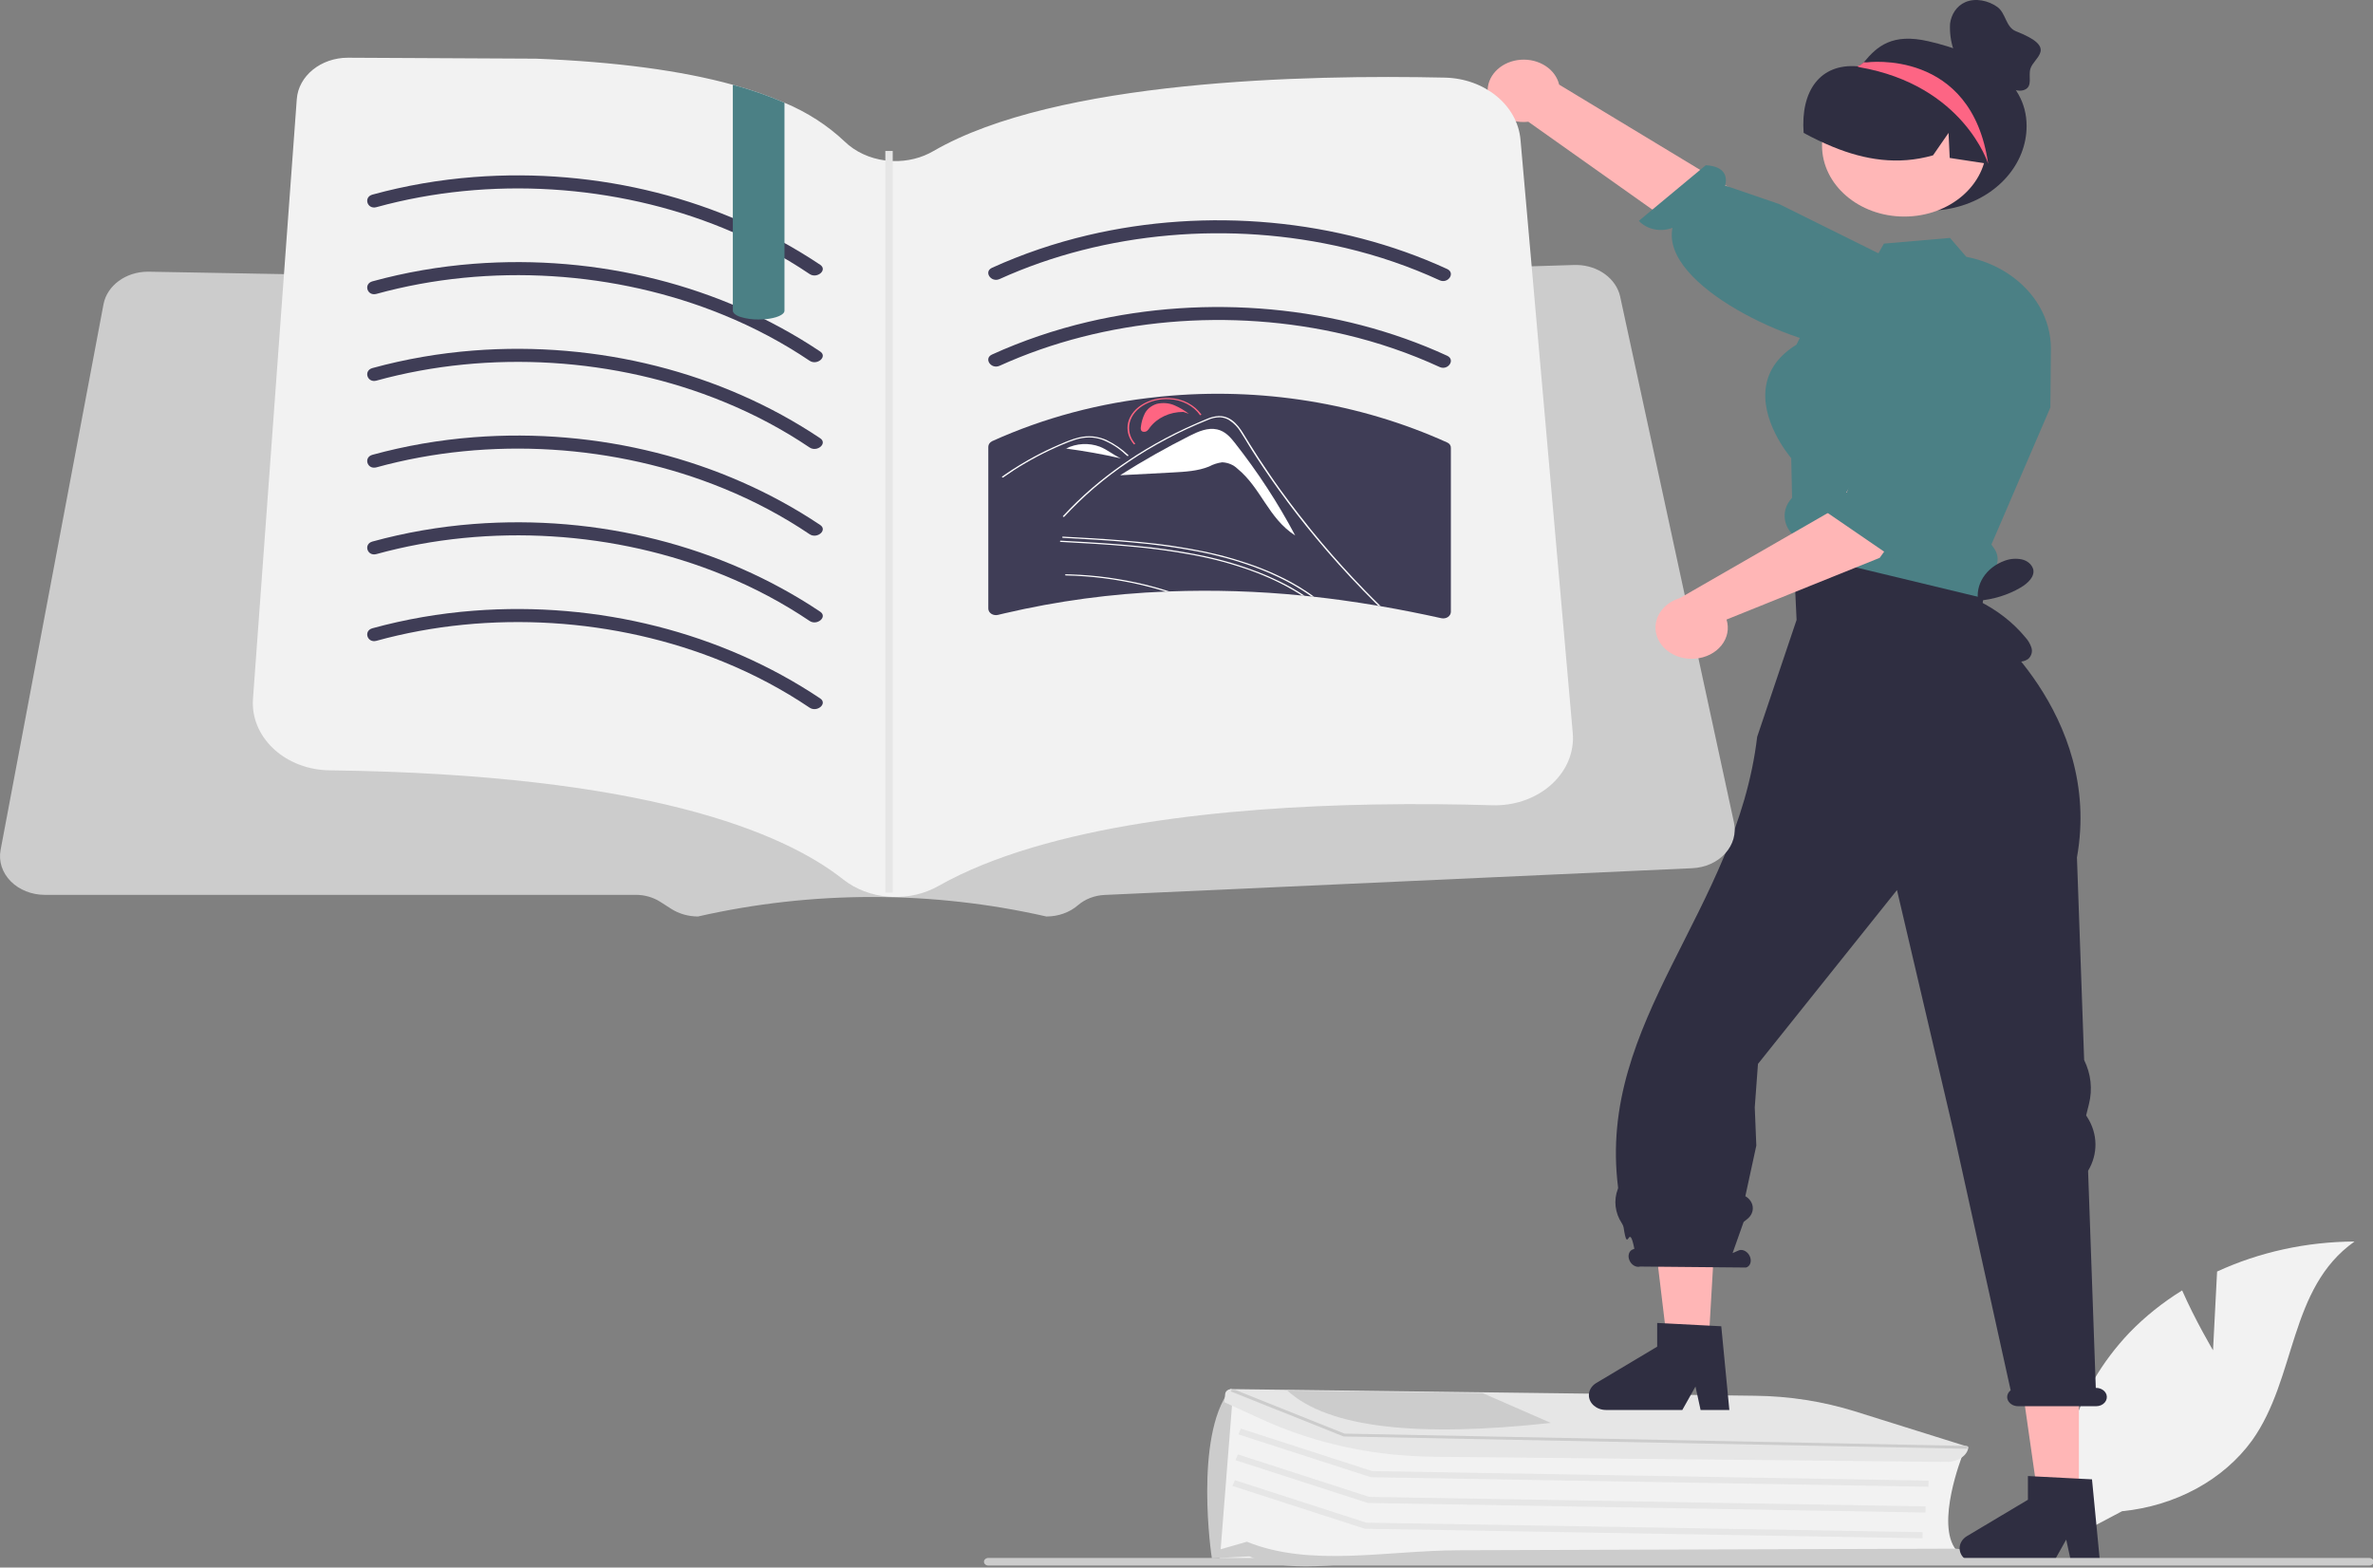 <?xml version="1.0" encoding="UTF-8"?>
<svg xmlns="http://www.w3.org/2000/svg" xmlns:xlink="http://www.w3.org/1999/xlink" width="1099px" height="726px" viewBox="0 0 1099 726" version="1.1">
<rect x="0" y="0" width="1099" height="726" fill="#808080" stroke="none"/>
<g id="surface1">
<path style=" stroke:none;fill-rule:nonzero;fill:rgb(94.902%,94.902%,94.902%);fill-opacity:1;" d="M 1024.914 625.387 L 1026.793 588.918 C 1046.383 579.879 1068.23 575.105 1090.441 575.012 C 1059.871 596.582 1063.691 638.168 1042.969 667.18 C 1029.711 685.418 1007.562 697.469 982.777 699.918 L 957.199 713.438 C 950.094 679.254 960.688 644.098 986.188 617.234 C 993.34 609.848 1001.543 603.27 1010.602 597.652 C 1016.73 611.598 1024.914 625.387 1024.914 625.387 Z M 1024.914 625.387 "/>
<path style=" stroke:none;fill-rule:nonzero;fill:rgb(94.902%,94.902%,94.902%);fill-opacity:1;" d="M 636.996 722.516 C 623.965 721.715 620.566 723.934 600.855 722.516 L 564.715 722.516 L 569.414 647.863 L 626.309 667.543 L 909.051 673.531 L 908.883 673.945 C 908.758 674.266 896.203 705.961 906.016 717.961 L 906.422 718.457 L 905.629 718.465 L 646.258 720.52 C 643.426 720.539 639.805 722.688 636.996 722.516 Z M 636.996 722.516 "/>
<path style=" stroke:none;fill-rule:nonzero;fill:rgb(80%,80%,80%);fill-opacity:1;" d="M 651.66 723.492 C 626.488 721.945 600.426 730.391 578.676 720.855 L 561.289 721.766 L 561.238 721.641 C 561.105 721.293 552.891 665.508 569.496 643.879 L 570.227 642.926 L 570.797 648.051 L 565.324 717.543 L 577.457 714.047 C 606.922 726.02 641.965 718.113 675.691 718 L 905.207 717.27 C 910.016 717.254 914.02 720.09 914.148 723.59 L 914.16 723.934 L 665.523 723.918 C 660.887 723.918 656.266 723.773 651.66 723.492 Z M 651.66 723.492 "/>
<path style=" stroke:none;fill-rule:nonzero;fill:rgb(90.196%,90.196%,90.196%);fill-opacity:1;" d="M 893.109 688.59 L 634.824 684.156 L 634.559 684.07 L 573.535 664.332 L 574.691 661.676 L 635.449 681.332 L 893.176 685.754 Z M 893.109 688.59 "/>
<path style=" stroke:none;fill-rule:nonzero;fill:rgb(90.196%,90.196%,90.196%);fill-opacity:1;" d="M 891.73 700.527 L 633.445 696.094 L 633.184 696.012 L 572.16 676.27 L 573.312 673.613 L 634.074 693.27 L 891.797 697.691 Z M 891.73 700.527 "/>
<path style=" stroke:none;fill-rule:nonzero;fill:rgb(90.196%,90.196%,90.196%);fill-opacity:1;" d="M 890.352 712.465 L 632.066 708.031 L 631.805 707.949 L 570.781 688.207 L 571.934 685.551 L 632.695 705.207 L 890.418 709.629 Z M 890.352 712.465 "/>
<path style=" stroke:none;fill-rule:nonzero;fill:rgb(90.196%,90.196%,90.196%);fill-opacity:1;" d="M 653.445 674.305 C 629.496 672.906 606.148 667.219 584.887 657.605 L 566.984 649.41 L 567.453 645.359 C 567.723 644.125 569.023 643.27 570.473 643.371 L 572.051 643.387 L 812.926 646.445 C 828.691 646.617 844.312 649.062 859.141 653.688 L 911.621 670.133 L 911.594 670.371 C 911.156 674.191 906.695 677.141 901.441 677.086 L 664.176 674.688 C 660.586 674.652 657.008 674.523 653.445 674.305 Z M 653.445 674.305 "/>
<path style=" stroke:none;fill-rule:nonzero;fill:rgb(80%,80%,80%);fill-opacity:1;" d="M 911.117 671.012 L 911.062 671.008 L 622.215 665.297 L 622.012 665.215 L 569.934 644.398 L 570.465 643.703 L 572.047 643.719 L 622.695 663.977 L 908.871 669.633 L 911.164 669.68 Z M 911.117 671.012 "/>
<path style=" stroke:none;fill-rule:nonzero;fill:rgb(80%,80%,80%);fill-opacity:1;" d="M 686.562 645.176 L 682.895 645.133 L 600.113 644.074 L 596.191 644.027 C 615.105 661.41 656.93 665.758 718.23 659.023 Z M 686.562 645.176 "/>
<path style=" stroke:none;fill-rule:nonzero;fill:rgb(100%,71.373%,71.373%);fill-opacity:1;" d="M 919.305 229.445 L 924.355 239.586 L 916.102 275.598 L 831.902 265.492 L 832.574 221.582 L 834.266 211.965 Z M 919.305 229.445 "/>
<path style=" stroke:none;fill-rule:nonzero;fill:rgb(100%,71.373%,71.373%);fill-opacity:1;" d="M 962.805 696.141 L 944.23 696.141 L 935.387 634.297 L 962.805 634.297 Z M 962.805 696.141 "/>
<path style=" stroke:none;fill-rule:nonzero;fill:rgb(18.431%,18.039%,25.49%);fill-opacity:1;" d="M 907.551 717.074 C 907.555 720.855 911.105 723.922 915.488 723.926 L 950.828 723.926 L 956.918 713.07 L 959.285 723.926 L 972.605 723.926 L 968.859 685.152 L 962.805 684.848 L 942.461 683.801 L 939.184 683.625 L 939.184 694.609 L 910.977 711.43 C 908.832 712.711 907.551 714.82 907.551 717.074 Z M 907.551 717.074 "/>
<path style=" stroke:none;fill-rule:nonzero;fill:rgb(100%,71.373%,71.373%);fill-opacity:1;" d="M 791.109 625.242 L 772.531 625.242 L 761.605 534.191 L 796.508 532.391 Z M 791.109 625.242 "/>
<path style=" stroke:none;fill-rule:nonzero;fill:rgb(18.431%,18.039%,25.49%);fill-opacity:1;" d="M 735.852 646.176 C 735.855 649.957 739.406 653.023 743.789 653.027 L 779.129 653.027 L 785.223 642.172 L 787.586 653.027 L 800.906 653.027 L 797.164 614.254 L 791.762 613.98 L 771.062 612.902 L 767.484 612.727 L 767.484 623.711 L 739.281 640.531 C 737.133 641.812 735.852 643.922 735.852 646.176 Z M 735.852 646.176 "/>
<path style=" stroke:none;fill-rule:nonzero;fill:rgb(18.431%,18.039%,25.49%);fill-opacity:1;" d="M 970.691 642.809 L 970.617 642.809 L 967.047 542.25 C 971.742 534.43 971.594 525.102 966.648 517.398 L 966.137 516.602 L 967.461 511.293 C 969.164 504.477 968.383 497.371 965.223 490.953 L 961.891 397.148 C 973.797 330.539 917.055 287.102 917.055 287.102 L 922.27 252.191 L 830.488 253.992 L 832.047 287.102 L 813.801 341.223 C 804.195 421.988 739.555 472.758 749.383 549.992 C 749.402 550.215 749.363 550.438 749.27 550.645 C 747.254 555.934 747.922 561.715 751.113 566.555 C 751.523 567.168 751.805 567.836 751.945 568.531 C 753.969 582.07 754.234 564.941 756.914 578.363 L 756.395 578.59 C 754.516 579.152 753.707 581.398 754.594 583.609 C 755.477 585.824 757.719 587.164 759.598 586.602 L 808.66 587.055 C 810.539 586.496 811.348 584.25 810.461 582.035 C 809.578 579.824 807.336 578.484 805.457 579.043 L 802.406 580.375 L 807.512 565.953 L 809.301 564.512 C 811.039 563.113 811.941 561.102 811.746 559.059 C 811.555 557.012 810.289 555.156 808.312 554.016 L 813.398 530.582 L 812.676 512.855 L 814.164 492.75 L 878.543 412.23 L 904.59 523.453 L 931.195 643.93 C 929.93 644.91 929.352 646.391 929.668 647.832 C 930.172 649.875 932.285 651.32 934.703 651.285 L 970.82 651.285 C 972.355 651.281 973.801 650.664 974.73 649.609 C 975.66 648.555 975.965 647.184 975.559 645.906 C 974.934 644.047 972.938 642.777 970.691 642.809 Z M 970.691 642.809 "/>
<path style=" stroke:none;fill-rule:nonzero;fill:rgb(18.431%,18.039%,25.49%);fill-opacity:1;" d="M 938.574 58.336 C 938.582 76 924.906 91.492 905.172 96.172 C 885.438 100.852 864.516 93.57 854.062 78.383 C 843.613 63.195 846.211 43.848 860.414 31.129 L 860.633 30.941 C 860.996 30.613 861.359 30.281 861.742 29.969 C 861.746 29.969 861.75 29.969 861.754 29.965 C 861.758 29.961 861.758 29.957 861.758 29.953 C 862.281 29.625 862.762 29.25 863.195 28.84 C 869.328 21.441 876.285 15.238 893.133 19.113 C 917.387 24.691 938.574 36.668 938.574 58.336 Z M 938.574 58.336 "/>
<path style=" stroke:none;fill-rule:nonzero;fill:rgb(100%,71.373%,71.373%);fill-opacity:1;" d="M 688.957 41.543 C 688.746 45.793 690.73 49.902 694.367 52.77 C 698.008 55.633 702.93 56.961 707.812 56.391 L 825.004 139.406 L 842.902 112.25 L 722.082 39.188 C 720.391 32.016 712.754 27.066 704.305 27.668 C 695.855 28.27 689.258 34.23 688.957 41.543 Z M 688.957 41.543 "/>
<path style=" stroke:none;fill-rule:nonzero;fill:rgb(29.412%,50.196%,52.157%);fill-opacity:1;" d="M 874.484 163.891 C 874.484 163.891 874.449 160.902 855.82 161.016 C 832.695 161.16 769.008 132.5 774.578 105.512 C 769.137 107.637 762.723 106.309 758.988 102.285 L 789.996 76.52 C 799.723 77.086 799.824 82.707 798.988 85.934 L 823.906 94.48 L 888.805 126.664 L 877.348 158.992 Z M 874.484 163.891 "/>
<path style=" stroke:none;fill-rule:nonzero;fill:rgb(100%,71.765%,71.765%);fill-opacity:1;" d="M 920.039 67.41 C 920.039 85.574 902.98 100.301 881.938 100.301 C 860.891 100.301 843.832 85.574 843.832 67.41 C 843.832 49.246 860.891 34.52 881.938 34.52 C 902.98 34.52 920.039 49.246 920.039 67.41 Z M 920.039 67.41 "/>
<path style=" stroke:none;fill-rule:nonzero;fill:rgb(29.412%,50.196%,52.157%);fill-opacity:1;" d="M 829.566 231.004 C 825.227 236 825.539 242.938 830.312 247.633 C 830.328 248.598 830.496 249.527 832.082 252.988 C 832.289 253.32 832.531 253.641 832.809 253.934 C 832.859 254.008 832.914 254.078 832.977 254.145 C 834.645 256.008 836.961 257.355 839.59 257.988 L 909.34 274.793 L 918.562 277.012 L 920.18 277.398 L 921.074 266.527 C 925.359 263.461 926.414 258.152 923.555 254.031 L 922.27 252.199 L 929.758 234.816 L 930.484 233.094 L 949.578 188.727 L 949.598 185.77 L 949.637 182.715 L 949.82 161.391 C 949.84 147.766 942.461 134.922 929.887 126.688 C 924.238 122.961 917.727 120.332 910.793 118.969 L 910.645 118.953 L 903.098 110.191 L 872.488 112.828 L 869.957 117.312 L 866.883 122.719 L 844.695 134.117 L 837.109 149.332 L 831.988 159.621 C 824.051 164.543 819.32 170.863 817.961 178.387 C 815.055 194.371 828.02 210.371 829.566 212.207 L 829.957 230.555 Z M 829.566 231.004 "/>
<path style=" stroke:none;fill-rule:nonzero;fill:rgb(18.431%,18.039%,25.49%);fill-opacity:1;" d="M 921.816 76.035 C 921.469 75.984 921.125 75.922 920.777 75.875 C 914.836 74.965 908.891 74.07 902.965 73.145 L 902.422 61.551 L 895.242 71.938 C 878.863 76.629 863.539 73.977 849.125 68.125 C 844.371 66.176 839.758 63.98 835.312 61.551 C 833.848 41.945 843.031 29.391 860.125 30.707 C 860.746 30.754 861.195 30.203 861.742 29.969 C 861.746 29.969 861.75 29.969 861.754 29.965 C 861.758 29.961 861.758 29.957 861.758 29.953 C 862.688 29.578 863.633 29.215 864.578 28.887 C 879.68 23.793 896.832 26.664 908.637 36.262 C 920.27 45.848 925.504 61.676 921.816 76.035 Z M 921.816 76.035 "/>
<path style=" stroke:none;fill-rule:nonzero;fill:rgb(99.216%,39.608%,51.765%);fill-opacity:1;" d="M 920.777 75.875 C 920.777 75.875 909.492 39.508 861.105 31.113 C 861.051 31.098 860.867 31.035 860.633 30.941 C 860.488 30.863 860.305 30.785 860.125 30.707 C 860.668 30.441 861.195 30.203 861.742 29.969 C 861.746 29.969 861.75 29.969 861.754 29.965 C 861.758 29.961 861.758 29.957 861.758 29.953 C 862.23 29.578 862.703 29.199 863.195 28.84 L 864.578 28.887 C 864.578 28.887 913.125 22.25 920.777 75.875 Z M 920.777 75.875 "/>
<path style=" stroke:none;fill-rule:nonzero;fill:rgb(18.431%,18.039%,25.49%);fill-opacity:1;" d="M 939.395 305.129 C 937.566 306.477 935.02 306.832 932.797 306.051 C 930.621 305.258 928.695 304.039 927.156 302.492 C 920.891 296.816 916.41 289.852 914.148 282.258 L 916.242 279.047 C 914.551 270.891 919.668 262.82 928.539 259.656 C 930.988 258.758 933.703 258.555 936.293 259.074 C 938.914 259.637 940.965 261.391 941.641 263.645 C 942.445 267.078 939.133 270.18 935.777 272.148 C 929.93 275.574 923.172 277.66 916.137 278.215 C 924.742 282.402 932.184 288.164 937.934 295.102 C 939.262 296.547 940.242 298.207 940.816 299.988 C 941.379 301.801 940.844 303.734 939.395 305.129 Z M 939.395 305.129 "/>
<path style=" stroke:none;fill-rule:nonzero;fill:rgb(80%,80%,80%);fill-opacity:1;" d="M 457.746 725.09 L 1097.238 725.09 C 1098.371 725.09 1099.289 724.301 1099.289 723.324 C 1099.289 722.348 1098.371 721.555 1097.238 721.555 L 457.746 721.555 C 456.617 721.555 455.699 722.348 455.699 723.324 C 455.699 724.301 456.617 725.09 457.746 725.09 Z M 457.746 725.09 "/>
<path style=" stroke:none;fill-rule:nonzero;fill:rgb(100%,100%,100%);fill-opacity:1;" d="M 627.582 270.504 L 627.582 271.43 C 625.281 269.098 622.93 266.789 620.602 264.48 C 619.625 263.516 618.648 262.551 617.672 261.586 C 613.527 257.531 609.363 253.488 605.176 249.457 C 600.965 245.441 596.754 241.422 592.496 237.426 C 591.469 236.461 590.445 235.5 589.398 234.535 C 588.562 233.723 587.652 232.973 586.676 232.285 C 585.695 231.578 584.566 231.039 583.352 230.699 C 581.953 230.363 580.477 230.348 579.07 230.656 C 577.465 230.98 575.926 231.48 574.367 231.902 C 572.762 232.363 571.18 232.809 569.574 233.25 C 566.363 234.152 563.176 235.055 559.965 235.961 C 559.805 236.016 559.617 235.949 559.551 235.809 L 559.547 235.801 C 559.508 235.723 559.516 235.637 559.559 235.562 C 559.605 235.488 559.684 235.434 559.781 235.418 C 560.57 235.195 561.387 234.977 562.199 234.754 C 565.434 233.832 568.645 232.926 571.879 232.023 C 573.484 231.562 575.09 231.121 576.695 230.68 C 578.184 230.191 579.758 229.918 581.348 229.875 C 583.949 230.035 586.387 231.023 588.191 232.645 C 589.191 233.449 590.098 234.293 591.004 235.156 C 592.074 236.16 593.145 237.164 594.215 238.168 C 598.52 242.227 602.793 246.297 607.035 250.379 C 611.297 254.477 615.516 258.582 619.695 262.691 C 619.996 262.992 620.301 263.293 620.602 263.598 C 622.953 265.887 625.258 268.195 627.582 270.504 Z M 627.582 270.504 "/>
<path style=" stroke:none;fill-rule:nonzero;fill:rgb(100%,100%,100%);fill-opacity:1;" d="M 586.316 235.984 C 585.438 235.008 584.266 234.258 582.93 233.812 L 581.605 233.852 C 591.988 247.801 605.594 259.75 621.57 268.957 C 609.82 257.965 598.066 246.977 586.316 235.984 Z M 586.316 235.984 "/>
<path style=" stroke:none;fill-rule:nonzero;fill:rgb(80%,80%,80%);fill-opacity:1;" d="M 803.043 380.945 L 750.332 137.324 C 748.477 129.051 740.234 122.992 730.477 122.723 C 730.051 122.715 729.625 122.715 729.199 122.723 L 693.289 123.832 L 689.426 123.957 L 671.504 124.512 L 667.641 124.625 L 656.113 124.984 L 423.668 132.188 C 423.316 132.207 422.957 132.207 422.605 132.195 L 370.52 131.258 L 351.242 130.914 L 350.629 130.906 L 336.402 130.645 L 212.43 128.418 L 179.562 127.824 L 163.355 127.535 L 159.473 127.465 L 140.992 127.137 L 137.117 127.062 L 118.211 126.727 L 114.336 126.652 L 93.566 126.277 L 90.305 126.219 L 71.777 125.887 L 68.852 125.836 L 68.426 125.836 C 58.27 125.871 49.621 132.219 47.945 140.863 L 0.273 393.664 C -0.707 398.848 1 404.141 4.941 408.145 C 8.883 412.145 14.66 414.449 20.742 414.449 L 294.523 414.449 C 298.555 414.457 302.477 415.574 305.723 417.637 L 310.91 420.957 C 314.488 423.23 318.812 424.461 323.254 424.473 C 376.133 412.426 431.723 412.426 484.602 424.473 C 490.109 424.484 495.391 422.594 499.273 419.223 C 502.559 416.387 506.945 414.703 511.586 414.492 L 783.738 402.113 C 789.711 401.844 795.258 399.363 798.953 395.309 C 802.652 391.254 804.145 386.016 803.043 380.945 Z M 803.043 380.945 "/>
<path style=" stroke:none;fill-rule:nonzero;fill:rgb(94.902%,94.902%,94.902%);fill-opacity:1;" d="M 728.461 342.953 C 727.734 360.145 711.008 373.574 691.09 372.957 C 675.285 372.477 656.43 372.234 635.961 372.605 C 569.117 373.836 485.137 381.777 434.625 410.336 C 428.273 413.934 420.773 415.711 413.188 415.41 C 412.629 415.383 412.086 415.355 411.527 415.312 C 403.66 414.691 396.25 411.855 390.434 407.246 C 362.605 385.266 298.785 358.652 152.695 356.777 C 152.086 356.777 151.496 356.75 150.906 356.723 C 131.004 355.641 115.891 340.832 117.164 323.656 L 131.52 126.969 L 133.672 97.488 L 137.449 45.918 C 138.242 35.141 148.594 26.742 161.105 26.734 L 161.254 26.734 L 248.285 27.172 C 284.953 28.605 315.32 32.637 339.395 39.266 C 347.617 41.469 355.617 44.246 363.312 47.578 C 373.824 51.977 383.27 58.062 391.141 65.516 C 396.043 70.273 402.73 73.391 410.031 74.32 C 411.164 74.465 412.305 74.555 413.449 74.59 C 420.18 74.828 426.824 73.188 432.391 69.91 C 489.246 37.027 605.109 34.531 669.094 35.949 C 687.633 36.324 702.816 48.785 704.184 64.75 L 706.777 94.086 L 709.355 123.34 L 724.242 292.402 L 728.379 339.438 C 728.48 340.605 728.508 341.781 728.461 342.953 Z M 728.461 342.953 "/>
<path style=" stroke:none;fill-rule:nonzero;fill:rgb(24.706%,23.922%,33.725%);fill-opacity:1;" d="M 174.348 95.945 C 226.797 81.5 285.309 85.324 334.996 105.672 C 349.172 111.449 362.562 118.566 374.918 126.895 C 378.414 129.262 383.387 125.027 379.852 122.637 C 334.215 92.082 276.875 77.566 219.348 82.008 C 203.434 83.238 187.723 85.961 172.492 90.133 C 168.227 91.309 170.051 97.125 174.348 95.945 Z M 174.348 95.945 "/>
<path style=" stroke:none;fill-rule:nonzero;fill:rgb(24.706%,23.922%,33.725%);fill-opacity:1;" d="M 462.953 129.234 C 511.715 107.109 570.109 102.285 623.125 114.844 C 638.242 118.414 652.848 123.43 666.68 129.789 C 670.641 131.617 674.172 126.414 670.203 124.586 C 619.672 101.312 559.016 95.957 503.832 108.93 C 488.441 112.555 473.551 117.621 459.43 124.031 C 455.449 125.836 458.977 131.039 462.953 129.234 Z M 462.953 129.234 "/>
<path style=" stroke:none;fill-rule:nonzero;fill:rgb(24.706%,23.922%,33.725%);fill-opacity:1;" d="M 462.953 169.402 C 511.715 147.277 570.109 142.453 623.125 155.012 C 638.242 158.582 652.848 163.598 666.68 169.961 C 670.641 171.785 674.172 166.586 670.203 164.758 C 619.672 141.484 559.016 136.125 503.832 149.098 C 488.441 152.723 473.551 157.789 459.43 164.199 C 455.449 166.004 458.977 171.207 462.953 169.402 Z M 462.953 169.402 "/>
<path style=" stroke:none;fill-rule:nonzero;fill:rgb(24.706%,23.922%,33.725%);fill-opacity:1;" d="M 671.91 207.414 C 671.984 206.355 671.305 205.367 670.191 204.918 C 629.711 186.621 583.812 179.199 538.406 183.609 C 538.121 183.629 537.859 183.668 537.551 183.688 L 537.539 183.688 C 537.262 183.711 536.98 183.746 536.707 183.797 C 509.699 186.48 483.5 193.449 459.43 204.355 C 458.363 204.906 457.707 205.898 457.711 206.973 L 457.711 281.906 C 457.727 282.84 458.242 283.715 459.105 284.281 C 459.969 284.844 461.082 285.035 462.129 284.797 C 463.199 284.531 464.27 284.277 465.363 284.031 C 489.699 278.344 514.68 274.973 539.863 273.973 C 540.398 273.953 540.934 273.934 541.492 273.914 C 562.004 273.152 582.551 273.789 602.949 275.82 C 603.375 275.84 603.801 275.879 604.223 275.938 C 605.27 276.035 606.344 276.145 607.391 276.262 C 607.812 276.301 608.211 276.34 608.598 276.398 C 612.676 276.844 616.719 277.344 620.773 277.887 C 626.629 278.691 632.484 279.59 638.34 280.578 C 638.703 280.637 639.082 280.715 639.457 280.777 C 648.855 282.387 658.207 284.258 667.512 286.32 C 668.562 286.555 669.68 286.359 670.543 285.793 C 671.402 285.223 671.918 284.348 671.934 283.41 L 671.934 207.531 C 671.938 207.492 671.93 207.453 671.91 207.414 Z M 671.91 207.414 "/>
<path style=" stroke:none;fill-rule:nonzero;fill:rgb(100%,39.608%,50.98%);fill-opacity:1;" d="M 543.879 187.695 C 541.32 186.617 538.391 186.395 535.652 187.074 C 533.211 187.863 531.238 189.465 530.176 191.52 C 529.227 193.473 528.617 195.531 528.371 197.637 C 528.227 198.465 528.219 199.512 529.184 199.898 C 529.895 200.121 530.691 199.984 531.254 199.543 C 531.75 199.117 532.16 198.625 532.465 198.082 C 535.871 193.512 541.738 190.758 548.031 190.777 L 550.605 191.664 C 548.578 190.09 546.316 188.754 543.879 187.695 Z M 543.879 187.695 "/>
<path style=" stroke:none;fill-rule:nonzero;fill:rgb(100%,100%,100%);fill-opacity:1;" d="M 571.77 204.969 C 569.77 202.426 567.398 199.715 563.688 198.883 C 559.391 197.922 554.977 199.832 551.23 201.715 C 540.094 207.312 529.309 213.418 518.922 220.004 L 518.934 220.102 L 543.043 218.824 C 548.848 218.516 554.855 218.168 559.984 216.059 C 561.828 215.059 563.887 214.398 566.035 214.113 C 568.73 214.238 571.254 215.289 573.047 217.027 C 584.156 226.117 587.371 240.02 599.836 248.004 C 591.902 233 582.516 218.605 571.77 204.969 Z M 571.77 204.969 "/>
<path style=" stroke:none;fill-rule:nonzero;fill:rgb(100%,100%,100%);fill-opacity:1;" d="M 541.496 273.91 C 540.938 273.93 540.402 273.953 539.867 273.973 C 535.98 272.766 532.004 271.703 527.977 270.777 C 525.371 270.176 522.719 269.633 520.066 269.172 C 517.066 268.609 514.039 268.168 511.016 267.785 C 505.258 267.062 499.453 266.641 493.633 266.52 C 493.512 266.531 493.395 266.484 493.332 266.395 C 493.27 266.305 493.27 266.191 493.332 266.105 C 493.395 266.016 493.512 265.965 493.633 265.977 C 494.379 265.977 495.121 266 495.844 266.039 C 501.676 266.223 507.488 266.715 513.25 267.504 C 516.25 267.926 519.254 268.43 522.23 268.992 C 524.93 269.512 527.629 270.094 530.281 270.738 C 534.074 271.66 537.812 272.719 541.496 273.91 Z M 541.496 273.91 "/>
<path style=" stroke:none;fill-rule:nonzero;fill:rgb(100%,100%,100%);fill-opacity:1;" d="M 608.602 276.402 C 608.207 276.34 607.809 276.301 607.391 276.262 C 605.785 275.117 604.156 274.031 602.457 272.969 C 600.34 271.641 598.152 270.398 595.922 269.23 C 590.973 266.641 585.809 264.371 580.469 262.441 C 572.031 259.41 563.293 257.031 554.363 255.332 C 544.18 253.406 533.867 252.012 523.488 251.156 C 513.109 250.23 502.684 249.668 492.262 249.105 C 491.82 249.086 491.797 248.523 492.262 248.543 C 493.562 248.625 494.867 248.684 496.191 248.766 C 506.734 249.328 517.273 249.973 527.746 250.996 C 538.125 251.957 548.426 253.5 558.574 255.613 C 567.238 257.457 575.695 259.965 583.844 263.105 C 588.531 264.922 593.07 267.012 597.434 269.352 C 600.203 270.859 602.879 272.465 605.438 274.172 C 606.508 274.895 607.578 275.617 608.602 276.402 Z M 608.602 276.402 "/>
<path style=" stroke:none;fill-rule:nonzero;fill:rgb(100%,100%,100%);fill-opacity:1;" d="M 604.227 275.941 C 603.805 275.879 603.375 275.84 602.949 275.82 C 602.457 275.477 601.945 275.156 601.434 274.836 C 597.852 272.621 594.113 270.602 590.242 268.789 C 586.727 267.141 583.113 265.645 579.422 264.312 C 570.984 261.27 562.25 258.887 553.316 257.203 C 543.129 255.273 532.82 253.879 522.441 253.023 C 512.062 252.102 501.637 251.539 491.215 250.977 C 490.773 250.934 490.773 250.391 491.215 250.414 C 492.539 250.492 493.844 250.555 495.145 250.633 C 505.688 251.195 516.227 251.84 526.699 252.863 C 537.078 253.824 547.379 255.367 557.527 257.48 C 566.195 259.32 574.652 261.828 582.797 264.973 C 585.867 266.18 588.871 267.484 591.801 268.91 C 596.148 270.969 600.305 273.32 604.227 275.941 Z M 604.227 275.941 "/>
<path style=" stroke:none;fill-rule:nonzero;fill:rgb(100%,100%,100%);fill-opacity:1;" d="M 639.453 280.781 C 639.082 280.719 638.711 280.641 638.34 280.578 C 637.918 280.199 637.523 279.797 637.129 279.395 C 635.129 277.406 633.148 275.398 631.195 273.367 C 623.492 265.457 616.188 257.301 609.301 248.988 C 603.391 241.875 597.781 234.625 592.477 227.234 C 589.941 223.742 587.496 220.207 585.102 216.629 C 583.238 213.859 581.426 211.082 579.656 208.297 C 579.145 207.492 578.656 206.688 578.168 205.887 C 577.027 203.996 575.887 202.09 574.676 200.223 C 573.363 197.934 571.43 195.949 569.047 194.438 C 567.855 193.75 566.473 193.34 565.043 193.254 C 563.027 193.258 561.043 193.699 559.273 194.539 C 546.254 199.77 533.977 206.273 522.672 213.918 C 511.633 221.332 501.652 229.844 492.938 239.285 C 492.656 239.566 492.051 239.305 492.309 239.004 C 493.355 237.879 494.426 236.754 495.496 235.652 C 503.871 227.098 513.305 219.359 523.625 212.574 C 523.648 212.555 523.695 212.535 523.719 212.516 C 524.625 211.891 525.535 211.289 526.465 210.707 C 532.227 207.043 538.227 203.664 544.43 200.582 C 547.594 198.996 550.828 197.492 554.129 196.066 C 554.945 195.703 555.781 195.34 556.621 195 C 557.457 194.641 558.297 194.297 559.133 193.957 C 560.793 193.227 562.605 192.797 564.461 192.691 C 570.93 192.609 574.258 198.234 576.562 202.031 C 577.281 203.215 578.027 204.398 578.75 205.586 C 581.539 210.062 584.449 214.523 587.473 218.922 C 589.312 221.652 591.219 224.363 593.152 227.055 C 595.922 230.891 598.758 234.688 601.715 238.461 C 601.715 238.473 601.723 238.484 601.738 238.484 C 605.156 242.941 608.719 247.32 612.395 251.68 C 618.699 259.129 625.309 266.414 632.219 273.531 C 634.594 275.98 637.004 278.398 639.453 280.781 Z M 639.453 280.781 "/>
<path style=" stroke:none;fill-rule:nonzero;fill:rgb(100%,39.608%,50.98%);fill-opacity:1;" d="M 556.441 192.078 L 555.797 192.32 C 552.805 187.957 547.48 185.176 541.609 184.906 C 532.086 184.324 523.715 189.805 522.957 197.121 C 522.648 200.137 523.656 203.141 525.789 205.543 L 525.191 205.848 C 522.973 203.344 521.918 200.215 522.242 197.078 C 523.031 189.457 531.746 183.75 541.668 184.359 C 547.777 184.637 553.324 187.535 556.441 192.078 Z M 556.441 192.078 "/>
<path style=" stroke:none;fill-rule:nonzero;fill:rgb(100%,100%,100%);fill-opacity:1;" d="M 509.371 206.887 C 504.297 204.98 498.473 205.301 493.723 207.746 C 502.273 208.879 510.75 210.398 519.113 212.297 C 515.648 210.738 512.941 208.297 509.371 206.887 Z M 509.371 206.887 "/>
<path style=" stroke:none;fill-rule:nonzero;fill:rgb(100%,100%,100%);fill-opacity:1;" d="M 493.676 207.738 L 492.734 208.328 C 493.051 208.121 493.383 207.93 493.723 207.746 Z M 493.676 207.738 "/>
<path style=" stroke:none;fill-rule:nonzero;fill:rgb(100%,100%,100%);fill-opacity:1;" d="M 522.027 211.148 C 521.652 210.828 521.281 210.508 520.902 210.184 C 518.004 207.465 514.516 205.262 510.637 203.699 C 508.66 202.984 506.543 202.605 504.398 202.59 C 502.184 202.633 499.992 203 497.918 203.676 C 496.945 203.977 495.988 204.316 495.051 204.676 C 493.977 205.09 492.922 205.535 491.875 205.98 C 489.902 206.816 487.961 207.691 486.039 208.602 C 482.223 210.414 478.523 212.367 474.945 214.457 C 473.09 215.539 471.273 216.66 469.496 217.812 C 467.844 218.887 466.223 219.988 464.633 221.117 C 464.293 221.359 463.789 220.969 464.125 220.73 C 464.547 220.43 464.969 220.133 465.391 219.84 C 466.586 219.008 467.801 218.195 469.035 217.395 C 471.285 215.938 473.59 214.535 475.957 213.188 C 479.637 211.094 483.441 209.145 487.375 207.336 C 489.34 206.43 491.332 205.566 493.352 204.738 C 493.961 204.488 494.578 204.242 495.203 204.012 C 496.625 203.461 498.098 203 499.602 202.637 C 501.758 202.102 504.012 201.934 506.242 202.133 C 508.379 202.371 510.453 202.922 512.371 203.762 C 516.176 205.605 519.609 207.965 522.535 210.758 C 522.84 211.023 522.336 211.414 522.027 211.148 Z M 522.027 211.148 "/>
<path style=" stroke:none;fill-rule:nonzero;fill:rgb(24.706%,23.922%,33.725%);fill-opacity:1;" d="M 174.348 136.113 C 226.797 121.668 285.309 125.492 334.996 145.84 C 349.172 151.617 362.562 158.734 374.918 167.062 C 378.414 169.434 383.387 165.195 379.852 162.805 C 334.215 132.25 276.875 117.734 219.348 122.176 C 203.434 123.406 187.723 126.129 172.492 130.301 C 168.227 131.477 170.051 137.297 174.348 136.113 Z M 174.348 136.113 "/>
<path style=" stroke:none;fill-rule:nonzero;fill:rgb(24.706%,23.922%,33.725%);fill-opacity:1;" d="M 174.348 176.281 C 226.797 161.836 285.309 165.66 334.996 186.008 C 349.172 191.785 362.562 198.902 374.918 207.234 C 378.414 209.602 383.387 205.367 379.852 202.973 C 334.215 172.418 276.875 157.902 219.348 162.344 C 203.434 163.574 187.723 166.297 172.492 170.469 C 168.227 171.645 170.051 177.465 174.348 176.281 Z M 174.348 176.281 "/>
<path style=" stroke:none;fill-rule:nonzero;fill:rgb(24.706%,23.922%,33.725%);fill-opacity:1;" d="M 174.348 216.449 C 226.797 202.004 285.309 205.828 334.996 226.176 C 349.172 231.953 362.562 239.07 374.918 247.402 C 378.414 249.77 383.387 245.535 379.852 243.141 C 334.215 212.586 276.875 198.074 219.348 202.512 C 203.434 203.742 187.723 206.469 172.492 210.641 C 168.227 211.812 170.051 217.633 174.348 216.449 Z M 174.348 216.449 "/>
<path style=" stroke:none;fill-rule:nonzero;fill:rgb(24.706%,23.922%,33.725%);fill-opacity:1;" d="M 174.348 256.617 C 226.797 242.176 285.309 245.996 334.996 266.348 C 349.172 272.121 362.562 279.238 374.918 287.57 C 378.414 289.938 383.387 285.703 379.852 283.309 C 334.215 252.754 276.875 238.242 219.348 242.684 C 203.434 243.91 187.723 246.637 172.492 250.809 C 168.227 251.98 170.051 257.801 174.348 256.617 Z M 174.348 256.617 "/>
<path style=" stroke:none;fill-rule:nonzero;fill:rgb(24.706%,23.922%,33.725%);fill-opacity:1;" d="M 174.348 296.785 C 226.797 282.344 285.309 286.168 334.996 306.516 C 349.172 312.289 362.562 319.41 374.918 327.738 C 378.414 330.105 383.387 325.871 379.852 323.477 C 334.215 292.926 276.875 278.41 219.348 282.852 C 203.434 284.078 187.723 286.805 172.492 290.977 C 168.227 292.148 170.051 297.969 174.348 296.785 Z M 174.348 296.785 "/>
<path style=" stroke:none;fill-rule:nonzero;fill:rgb(29.412%,50.196%,52.157%);fill-opacity:1;" d="M 363.312 47.578 L 363.312 143.898 C 363.312 145.812 359.434 147.414 354.211 147.855 C 354.168 147.852 354.121 147.859 354.078 147.871 C 353.211 147.926 352.289 147.969 351.352 147.969 C 348.473 148.016 345.605 147.609 342.895 146.777 C 342.645 146.691 342.398 146.594 342.152 146.508 C 341.922 146.395 341.676 146.297 341.445 146.184 C 340.148 145.516 339.395 144.734 339.395 143.898 L 339.395 39.266 C 347.617 41.469 355.617 44.246 363.312 47.578 Z M 363.312 47.578 "/>
<path style=" stroke:none;fill-rule:nonzero;fill:rgb(90.196%,90.196%,90.196%);fill-opacity:1;" d="M 410.027 69.918 L 413.445 69.918 L 413.445 413.398 L 410.027 413.398 Z M 410.027 69.918 "/>
<path style=" stroke:none;fill-rule:nonzero;fill:rgb(100%,71.373%,71.373%);fill-opacity:1;" d="M 785.07 305.055 C 789.977 304.668 794.434 302.426 797.238 298.93 C 800.043 295.434 800.91 291.047 799.605 286.945 L 870.539 258.367 L 913.238 198.742 L 879.676 187.043 L 850.867 235.09 L 777.953 277.031 C 769.941 279.43 765.277 286.621 767.094 293.77 C 768.906 300.922 776.633 305.77 785.07 305.055 Z M 785.07 305.055 "/>
<path style=" stroke:none;fill-rule:nonzero;fill:rgb(29.412%,50.196%,52.157%);fill-opacity:1;" d="M 939.582 141.621 C 939.582 141.621 947.941 143.977 938.766 157.973 C 931.422 169.18 895.641 233.719 881.035 246.391 C 884.195 250.762 883.527 256.426 879.406 260.156 L 845.691 237.062 C 845.047 228.664 851.484 227.832 855.301 228.113 L 863.059 204.387 L 890.109 145.855 L 933.574 139.828 Z M 939.582 141.621 "/>
<path style=" stroke:none;fill-rule:nonzero;fill:rgb(18.431%,18.039%,25.49%);fill-opacity:1;" d="M 940.309 31.914 C 941.902 26.352 953.469 22.246 933.66 14.48 C 928.852 12.594 929.051 6.102 924.984 3.195 C 920.918 0.289 914.961 -1.059 910.234 0.973 C 906.016 2.789 903.637 6.895 903.129 10.941 C 902.887 15.012 903.43 19.09 904.742 23.012 L 904.355 23.492 C 912.203 28.676 920.051 33.859 927.898 39.043 C 930.781 40.945 934.551 42.941 937.781 41.512 C 941.441 39.895 939.324 35.359 940.309 31.914 Z M 940.309 31.914 "/>
</g>
</svg>
